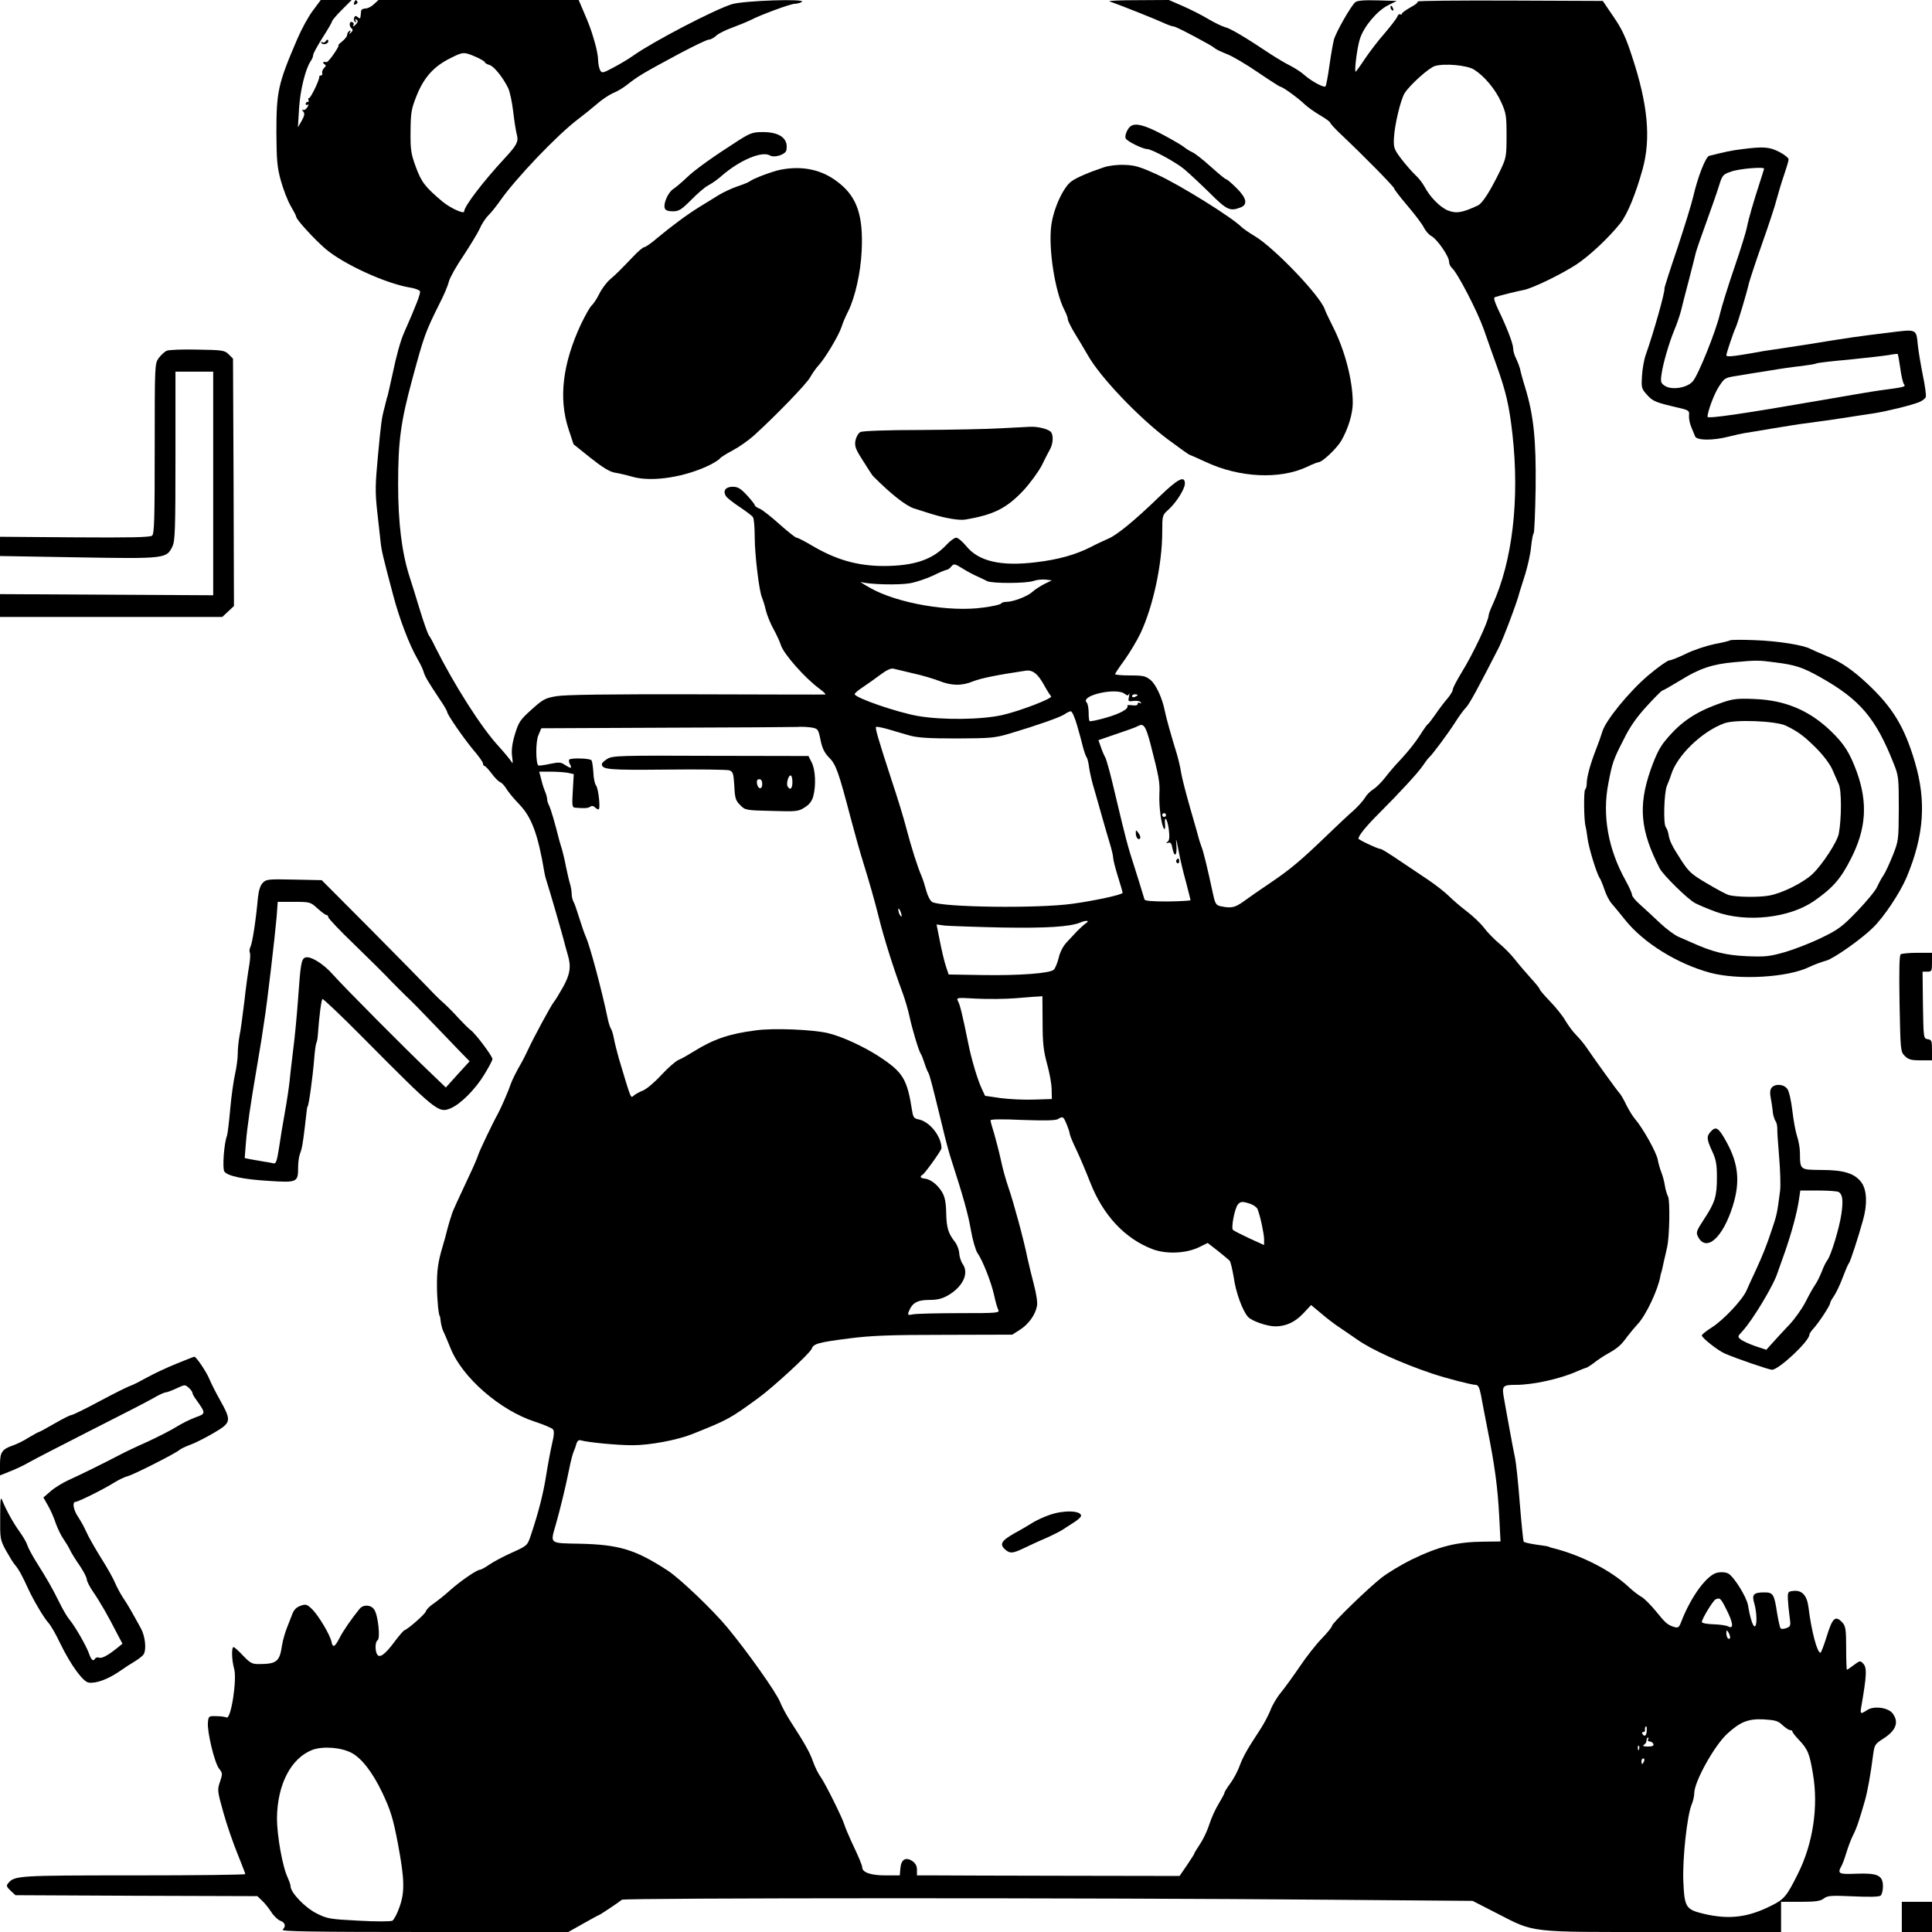<?xml version="1.0" standalone="no"?>
<!DOCTYPE svg PUBLIC "-//W3C//DTD SVG 20010904//EN"
 "http://www.w3.org/TR/2001/REC-SVG-20010904/DTD/svg10.dtd">
<svg version="1.0" xmlns="http://www.w3.org/2000/svg"
 width="1024pt" height="1024pt" viewBox="0 0 1024 1024"
 preserveAspectRatio="xMidYMid meet">

<g transform="translate(0,1024) scale(0.1,-0.1)"
fill="#000000" stroke="none">
<path d="M1657 10182 c-24 -32 -60 -99 -81 -148 -103 -240 -111 -278 -111
-499 1 -146 4 -182 24 -254 13 -46 36 -106 52 -133 16 -27 29 -52 29 -57 0
-14 93 -116 154 -169 97 -83 325 -187 454 -207 24 -4 46 -13 48 -19 4 -11 -20
-74 -85 -221 -18 -40 -41 -123 -61 -220 -12 -55 -24 -107 -26 -115 -3 -8 -6
-17 -6 -20 -1 -3 -5 -21 -10 -40 -15 -56 -18 -76 -35 -258 -14 -149 -15 -190
-4 -290 7 -64 15 -137 18 -162 5 -48 12 -78 67 -285 34 -128 85 -262 130 -340
13 -22 27 -51 31 -65 7 -25 21 -49 88 -150 21 -30 37 -59 37 -63 0 -14 88
-141 139 -202 28 -32 51 -65 51 -72 0 -7 4 -13 8 -13 5 0 21 -18 38 -40 16
-22 36 -42 44 -45 9 -3 24 -19 34 -36 10 -17 42 -55 70 -84 64 -67 98 -159
131 -357 3 -18 10 -44 15 -58 8 -22 86 -290 95 -330 2 -8 9 -31 14 -50 19 -62
13 -104 -25 -172 -19 -34 -41 -70 -48 -78 -14 -16 -107 -188 -138 -255 -10
-22 -24 -49 -30 -60 -32 -55 -56 -104 -63 -126 -8 -26 -50 -123 -66 -152 -29
-52 -97 -195 -104 -217 -4 -14 -24 -61 -45 -105 -60 -127 -92 -198 -95 -209
-1 -6 -5 -18 -8 -26 -3 -8 -10 -33 -16 -55 -5 -22 -17 -65 -26 -95 -23 -77
-30 -124 -29 -210 0 -64 9 -155 15 -155 1 0 3 -13 5 -30 2 -16 8 -39 13 -50 6
-11 23 -52 39 -91 62 -155 262 -329 446 -389 47 -15 91 -34 97 -41 7 -9 6 -31
-5 -76 -8 -35 -22 -109 -31 -166 -15 -96 -40 -196 -82 -321 -18 -53 -19 -54
-99 -90 -45 -20 -99 -49 -121 -64 -21 -15 -44 -27 -49 -27 -17 0 -105 -61
-160 -110 -27 -25 -67 -56 -87 -70 -20 -13 -38 -32 -40 -41 -4 -14 -91 -91
-115 -101 -4 -1 -28 -29 -52 -61 -49 -66 -78 -87 -91 -66 -12 20 -11 67 2 75
16 9 3 132 -17 162 -17 27 -58 29 -78 5 -44 -54 -87 -117 -105 -152 -27 -52
-37 -57 -44 -23 -8 38 -70 142 -105 175 -25 24 -32 26 -59 16 -21 -7 -35 -21
-43 -42 -7 -18 -20 -52 -30 -77 -10 -25 -21 -65 -25 -89 -13 -89 -28 -101
-126 -101 -33 0 -45 7 -81 45 -23 25 -46 45 -50 45 -12 0 -10 -69 3 -115 16
-57 -17 -269 -40 -258 -9 4 -34 7 -56 7 -38 1 -40 0 -43 -33 -5 -49 35 -215
59 -245 19 -24 19 -28 5 -70 -15 -43 -14 -49 18 -163 18 -65 52 -163 75 -219
22 -55 41 -103 41 -107 0 -4 -266 -7 -590 -7 -614 0 -634 -1 -667 -42 -11 -12
-8 -19 13 -39 l26 -24 641 -3 641 -2 24 -23 c14 -12 35 -39 49 -60 13 -21 35
-42 48 -47 27 -10 32 -29 13 -48 -9 -9 158 -12 751 -12 l763 0 80 45 c44 25
81 45 83 45 4 0 106 68 121 81 13 10 2509 11 3754 0 l755 -6 125 -64 c209
-107 159 -101 882 -101 l628 0 0 80 0 80 103 0 c81 0 107 4 124 18 20 15 39
16 155 11 83 -4 138 -3 146 4 6 5 12 27 12 48 0 59 -27 72 -140 68 -94 -4
-102 0 -81 39 6 9 18 42 27 72 9 30 25 72 35 92 19 36 35 85 63 183 14 49 30
136 44 245 7 52 10 57 54 85 68 43 84 88 49 134 -24 31 -100 41 -135 17 -34
-22 -37 -21 -32 11 31 179 32 215 10 237 -14 15 -18 14 -48 -9 -18 -14 -35
-25 -37 -25 -2 0 -4 51 -4 114 0 98 -3 117 -19 135 -37 41 -53 28 -83 -69 -15
-49 -31 -90 -34 -90 -18 0 -48 114 -64 243 -8 61 -34 89 -78 85 -30 -3 -32 -5
-31 -43 1 -22 5 -64 9 -92 7 -50 6 -53 -16 -62 -13 -5 -27 -6 -31 -2 -4 3 -12
40 -19 81 -15 100 -21 110 -67 110 -58 0 -68 -11 -54 -58 14 -47 16 -122 2
-122 -10 0 -25 49 -35 111 -7 44 -75 153 -105 169 -13 7 -37 9 -56 5 -56 -10
-142 -127 -194 -263 -10 -27 -17 -31 -34 -26 -38 11 -48 21 -100 85 -29 35
-63 69 -77 76 -13 7 -45 31 -69 54 -94 87 -249 166 -400 204 -8 2 -16 4 -17 5
-5 4 -17 6 -76 14 -31 5 -59 11 -61 15 -3 4 -12 96 -21 205 -8 108 -20 216
-25 239 -5 23 -19 94 -30 157 -12 63 -24 133 -28 155 -13 70 -9 75 63 75 91 0
235 32 322 71 24 10 46 19 49 19 4 0 23 12 43 27 20 16 52 37 72 48 52 29 71
45 103 90 17 22 42 52 56 67 44 46 108 183 120 253 0 3 2 10 4 17 3 7 9 36 15
63 7 28 14 61 17 75 13 55 16 247 5 268 -6 11 -14 38 -17 59 -3 21 -12 52 -18
68 -7 17 -16 48 -20 70 -8 40 -81 170 -121 215 -12 14 -32 47 -45 73 -12 26
-28 53 -34 60 -12 12 -131 177 -178 246 -13 19 -37 48 -54 65 -17 17 -42 51
-57 76 -14 25 -51 71 -81 102 -31 32 -56 61 -56 66 0 4 -21 30 -46 57 -25 28
-64 73 -85 100 -22 28 -61 67 -86 87 -25 21 -60 57 -78 81 -18 24 -59 62 -90
86 -32 24 -75 61 -95 81 -21 21 -71 60 -111 87 -41 27 -112 75 -158 106 -46
31 -87 57 -93 57 -14 0 -118 49 -118 55 0 16 42 67 105 130 121 121 210 219
235 255 13 19 28 40 34 45 19 17 100 126 139 187 20 32 46 67 57 78 18 18 64
103 174 318 25 50 99 246 110 294 3 9 16 52 30 95 13 43 28 108 31 145 4 37
10 70 14 72 3 3 8 109 10 238 3 257 -10 384 -55 533 -14 44 -26 90 -28 102 -3
11 -12 35 -20 52 -9 16 -16 41 -16 54 0 25 -33 111 -80 208 -19 41 -25 61 -17
64 31 10 125 33 153 38 47 9 199 83 279 135 72 48 174 144 234 220 37 48 80
152 117 285 45 163 28 344 -56 598 -32 99 -53 145 -98 210 l-57 84 -493 2
c-271 1 -491 -1 -488 -5 3 -5 -15 -19 -40 -32 -24 -14 -44 -28 -44 -33 0 -4
-4 -6 -9 -3 -5 3 -11 -2 -15 -12 -3 -9 -33 -48 -66 -87 -34 -38 -81 -100 -106
-137 -25 -38 -47 -68 -49 -68 -8 0 8 130 23 175 21 65 91 148 149 177 l46 23
-102 3 c-71 2 -108 -1 -118 -10 -22 -18 -102 -158 -113 -198 -5 -19 -16 -81
-24 -138 -8 -57 -17 -106 -21 -110 -8 -8 -72 26 -110 59 -16 15 -50 37 -75 50
-25 12 -73 41 -107 63 -135 90 -213 136 -240 142 -15 4 -55 23 -87 42 -33 20
-94 51 -135 69 l-76 33 -165 -1 c-91 0 -158 -3 -150 -6 62 -22 253 -98 286
-114 22 -10 46 -19 53 -19 10 0 70 -30 186 -94 11 -6 27 -16 35 -23 8 -6 38
-20 66 -31 28 -11 101 -54 162 -96 62 -42 115 -76 119 -76 11 0 94 -60 128
-93 17 -16 54 -42 83 -59 28 -16 52 -34 52 -38 0 -4 25 -32 56 -61 127 -120
284 -280 284 -289 0 -5 32 -46 71 -92 39 -46 78 -97 86 -115 9 -17 26 -37 39
-44 31 -16 94 -108 94 -135 0 -12 7 -27 15 -34 29 -24 135 -229 169 -325 19
-55 51 -145 71 -200 47 -133 64 -205 81 -355 39 -347 0 -676 -106 -907 -11
-24 -20 -48 -20 -54 0 -30 -83 -206 -142 -301 -26 -43 -48 -84 -48 -93 0 -8
-13 -29 -28 -47 -16 -18 -44 -55 -63 -83 -19 -27 -37 -51 -41 -53 -4 -2 -17
-20 -30 -40 -28 -46 -71 -102 -123 -157 -22 -23 -56 -63 -75 -88 -19 -24 -47
-52 -62 -61 -15 -9 -35 -29 -44 -45 -9 -15 -36 -45 -60 -67 -25 -21 -84 -77
-133 -124 -145 -140 -201 -187 -306 -258 -55 -37 -120 -82 -144 -100 -45 -32
-64 -37 -118 -26 -27 5 -32 12 -43 62 -33 153 -52 230 -63 257 -6 17 -12 35
-13 40 -1 6 -21 75 -44 155 -23 80 -46 168 -50 195 -4 28 -15 73 -23 100 -27
87 -56 189 -63 225 -13 68 -46 140 -75 165 -27 22 -39 25 -110 25 -43 0 -79 3
-79 7 0 3 23 38 51 76 27 38 65 101 84 141 67 143 115 367 115 537 0 87 1 89
31 116 42 37 89 111 89 140 0 45 -38 25 -138 -72 -126 -122 -224 -203 -270
-221 -20 -9 -62 -28 -92 -44 -79 -40 -170 -66 -289 -80 -187 -23 -306 5 -371
87 -19 23 -43 43 -52 43 -9 0 -33 -17 -53 -39 -73 -78 -172 -111 -334 -111
-140 1 -253 34 -382 111 -36 21 -70 39 -77 39 -6 0 -46 32 -89 70 -43 39 -90
76 -105 83 -16 6 -28 15 -28 20 0 4 -19 28 -41 52 -34 36 -48 45 -76 45 -37 0
-53 -21 -36 -49 5 -9 38 -35 73 -58 34 -23 67 -47 71 -55 5 -7 9 -54 9 -104 0
-94 24 -293 39 -322 4 -10 14 -39 20 -67 7 -27 25 -72 41 -100 15 -27 33 -66
39 -85 15 -47 128 -175 205 -231 21 -16 35 -29 30 -30 -5 -1 -313 0 -684 1
-474 1 -695 -2 -741 -10 -60 -10 -72 -17 -132 -71 -61 -55 -68 -66 -88 -131
-15 -50 -19 -85 -15 -117 5 -38 5 -43 -5 -26 -7 11 -36 46 -64 77 -94 101
-239 330 -339 530 -12 26 -27 53 -33 60 -5 7 -27 67 -47 133 -20 66 -45 147
-56 180 -41 129 -60 287 -60 489 0 229 14 331 75 556 63 233 69 249 145 402
22 42 44 94 49 116 6 22 41 84 78 138 36 55 75 119 86 143 10 24 31 56 46 70
14 14 42 49 61 76 82 118 305 352 416 435 28 21 72 57 98 79 26 23 64 48 84
57 21 8 53 27 72 42 63 49 80 60 285 170 74 39 142 72 152 72 9 0 26 9 38 20
12 12 51 31 87 44 35 13 79 31 97 40 54 28 211 86 234 86 12 0 29 5 37 10 27
18 -306 7 -370 -12 -92 -28 -420 -199 -524 -273 -22 -16 -69 -44 -103 -62 -60
-32 -63 -32 -73 -14 -5 11 -10 35 -10 53 0 18 -8 62 -19 98 -19 66 -27 87 -64
173 l-20 47 -531 0 -530 0 -24 -22 c-13 -13 -33 -23 -45 -23 -12 0 -23 -6 -23
-12 -1 -7 -2 -20 -3 -29 -1 -13 -4 -14 -15 -5 -10 9 -15 8 -19 -3 -4 -9 -1
-18 5 -22 7 -5 8 -2 3 6 -5 9 -4 11 4 6 9 -6 9 -11 0 -22 -13 -15 -23 -19 -15
-5 3 5 0 11 -8 14 -16 6 -17 -24 -1 -35 6 -5 5 -12 -4 -20 -11 -11 -13 -11 -6
1 5 9 4 12 -3 7 -7 -4 -12 -13 -12 -21 0 -7 -12 -23 -26 -34 -15 -12 -24 -21
-20 -21 4 0 -7 -20 -24 -45 -17 -25 -34 -44 -38 -44 -18 3 -26 -2 -14 -10 11
-7 11 -11 -1 -22 -7 -8 -12 -20 -9 -27 2 -6 -1 -12 -7 -12 -6 0 -10 -3 -9 -7
3 -13 -45 -113 -54 -113 -5 0 -6 -4 -3 -10 3 -5 1 -10 -4 -10 -6 0 -11 -5 -11
-11 0 -5 5 -7 11 -4 6 4 5 -2 -2 -13 -7 -12 -18 -18 -24 -14 -5 3 -5 -1 2 -9
9 -11 7 -22 -8 -49 l-20 -35 6 100 c6 98 34 209 61 250 8 11 14 26 14 34 0 8
23 49 50 92 28 43 50 82 50 86 0 5 23 32 52 61 l52 52 -82 0 -82 0 -43 -58z
m864 -243 c27 -12 49 -25 49 -29 0 -4 10 -10 23 -14 23 -5 70 -62 100 -122 9
-18 21 -74 27 -125 6 -52 15 -108 20 -126 9 -34 -2 -54 -67 -124 -113 -122
-213 -253 -213 -280 0 -15 -71 17 -113 51 -94 79 -113 104 -143 185 -26 71
-29 92 -28 190 1 100 4 117 33 190 39 96 91 153 175 195 71 36 74 36 137 9z
m5292 -68 c54 -34 112 -103 143 -171 27 -60 29 -74 29 -180 0 -110 -2 -118
-34 -185 -53 -109 -94 -173 -118 -184 -83 -39 -115 -44 -160 -26 -42 18 -94
71 -123 126 -11 20 -32 47 -47 60 -15 14 -48 51 -73 83 -41 54 -44 62 -42 112
3 70 36 209 58 242 29 44 127 132 159 142 49 15 170 5 208 -19z m-2708 -2646
c22 -14 56 -32 75 -40 19 -9 43 -20 52 -25 24 -13 207 -13 246 1 17 6 45 9 64
7 l33 -4 -39 -19 c-22 -11 -51 -30 -64 -42 -26 -24 -102 -53 -138 -53 -13 0
-25 -4 -28 -9 -3 -5 -45 -15 -93 -21 -181 -26 -460 23 -603 105 -36 20 -56 34
-45 30 40 -13 201 -17 260 -6 33 6 88 25 122 41 34 17 66 30 71 30 5 0 15 7
22 15 16 19 18 19 65 -10z m-265 -554 c47 -10 109 -29 138 -40 65 -26 120 -27
180 -2 40 16 129 34 277 56 39 6 66 -16 101 -80 15 -27 31 -52 35 -55 14 -10
-166 -79 -259 -100 -113 -25 -318 -27 -446 -5 -111 19 -336 97 -336 116 0 5
19 21 42 36 24 16 65 45 93 66 33 25 57 36 70 33 11 -3 58 -14 105 -25z m1122
-109 c13 -10 17 -10 22 0 3 7 3 1 0 -14 -6 -26 -4 -27 25 -23 17 2 34 -1 37
-7 4 -7 2 -8 -4 -4 -7 4 -12 2 -12 -5 0 -7 -11 -10 -29 -7 -17 2 -28 1 -26 -2
10 -16 -36 -42 -113 -64 -45 -13 -84 -21 -87 -18 -3 3 -5 24 -5 47 0 22 -5 46
-10 51 -38 38 159 82 202 46z m68 -6 c0 -2 -7 -6 -15 -10 -8 -3 -15 -1 -15 4
0 6 7 10 15 10 8 0 15 -2 15 -4z m-322 -158 c12 -40 26 -93 32 -118 7 -25 15
-49 20 -55 4 -5 10 -31 13 -56 4 -26 15 -75 26 -110 10 -35 29 -100 41 -144
12 -44 31 -107 41 -141 10 -33 19 -69 19 -80 0 -10 11 -55 25 -99 14 -44 25
-83 25 -87 0 -10 -148 -42 -265 -58 -184 -26 -691 -19 -744 9 -10 6 -24 32
-31 58 -7 26 -18 62 -25 78 -22 50 -55 155 -81 254 -13 51 -48 166 -78 255
-71 218 -88 277 -83 283 3 3 32 -3 64 -12 32 -10 83 -24 113 -33 42 -12 101
-16 250 -16 181 1 201 2 285 27 144 43 263 85 287 101 12 9 28 16 34 16 6 0
21 -33 32 -72z m389 -98 c47 -183 51 -205 48 -271 -3 -65 11 -166 25 -182 4
-5 7 5 5 22 -5 55 12 33 20 -25 5 -42 3 -59 -7 -66 -10 -8 -9 -9 4 -5 12 4 18
-3 22 -29 11 -53 26 -40 21 19 -4 41 -1 35 11 -28 8 -44 26 -121 40 -170 13
-50 24 -93 24 -96 0 -3 -54 -6 -121 -7 -84 0 -121 3 -123 11 -4 15 -50 163
-76 244 -11 35 -31 111 -45 170 -14 60 -37 155 -51 213 -14 58 -30 113 -35
124 -6 10 -17 35 -24 56 l-13 37 96 33 c54 18 104 36 112 41 31 18 42 3 67
-91z m-1796 84 c34 -6 36 -8 48 -66 9 -45 21 -68 45 -93 37 -36 51 -77 116
-325 21 -80 50 -183 65 -230 35 -113 63 -212 81 -285 28 -114 80 -279 129
-410 12 -33 28 -87 35 -120 15 -71 50 -186 60 -200 4 -5 13 -28 20 -50 7 -22
16 -44 20 -50 7 -10 23 -72 76 -290 14 -60 34 -135 44 -165 66 -204 92 -297
106 -380 9 -52 25 -106 34 -120 28 -39 75 -159 89 -225 7 -33 17 -68 22 -77 9
-17 -4 -18 -204 -18 -118 0 -229 -3 -246 -6 -28 -6 -31 -4 -25 12 17 47 45 64
107 64 46 0 70 6 103 25 77 45 110 115 78 163 -11 15 -19 42 -20 60 -1 18 -11
45 -23 60 -35 45 -44 73 -46 153 -1 55 -7 85 -21 109 -23 40 -62 70 -92 73
-21 1 -30 12 -14 19 12 5 102 131 102 142 0 63 -62 141 -121 153 -24 4 -29 12
-34 42 -27 174 -48 208 -180 294 -79 51 -194 104 -266 121 -79 19 -286 28
-382 15 -141 -18 -224 -46 -330 -112 -29 -18 -65 -39 -81 -45 -16 -7 -58 -44
-92 -81 -35 -38 -78 -74 -96 -81 -18 -7 -40 -19 -49 -27 -17 -14 -12 -26 -79
197 -10 36 -22 83 -26 105 -4 22 -11 45 -15 51 -5 6 -13 31 -18 55 -31 150
-94 385 -116 434 -8 17 -23 62 -35 100 -12 39 -25 78 -31 87 -5 10 -9 28 -9
41 0 13 -4 37 -9 53 -5 16 -14 56 -21 89 -6 33 -16 74 -21 92 -6 18 -12 40
-15 50 -22 89 -45 166 -53 182 -6 11 -11 26 -11 35 0 8 -5 27 -12 43 -6 15
-12 33 -13 38 -2 6 -6 22 -10 38 l-7 27 60 0 c33 0 74 -3 91 -6 l32 -7 -5 -88
c-5 -79 -3 -89 12 -90 49 -4 68 -3 80 5 8 6 17 5 24 -2 7 -7 16 -12 20 -12 12
0 0 111 -13 127 -6 7 -13 37 -14 68 -2 30 -6 59 -10 65 -7 11 -107 14 -118 4
-3 -4 -2 -15 4 -25 12 -23 6 -24 -27 -3 -22 15 -32 15 -80 5 -31 -7 -58 -10
-61 -8 -14 15 -14 125 0 159 l16 38 658 3 c362 1 676 3 698 4 22 2 56 0 76 -3z
m1879 -464 c0 -5 -4 -10 -10 -10 -5 0 -10 5 -10 10 0 6 5 10 10 10 6 0 10 -4
10 -10z m-1401 -535 c0 -5 -4 -3 -9 5 -5 8 -9 22 -9 30 0 16 17 -16 18 -35z
m977 -38 c-10 -7 -30 -25 -45 -40 -14 -15 -40 -43 -57 -61 -19 -20 -36 -52
-43 -84 -7 -28 -19 -56 -26 -62 -22 -19 -183 -31 -374 -28 l-183 3 -14 42 c-8
23 -22 82 -32 132 l-18 91 45 -6 c25 -2 161 -7 301 -10 241 -4 359 4 415 26
32 14 54 11 31 -3z m-230 -524 c0 -114 5 -153 24 -223 13 -47 24 -107 24 -135
l1 -50 -95 -3 c-52 -2 -132 2 -177 8 l-82 12 -19 41 c-22 48 -54 156 -70 237
-31 153 -44 205 -54 223 -10 20 -8 20 98 14 60 -3 152 -2 204 2 52 4 106 9
120 9 l25 2 1 -137z m128 -543 c9 -22 16 -45 16 -50 0 -6 15 -43 34 -82 19
-40 52 -118 74 -174 68 -175 184 -299 331 -355 72 -27 176 -23 245 10 l47 23
54 -42 c29 -23 58 -47 63 -53 5 -7 14 -46 21 -87 11 -81 47 -178 76 -210 20
-22 102 -50 144 -50 56 0 104 22 147 67 l43 46 53 -44 c29 -25 73 -59 98 -75
25 -17 68 -46 95 -65 75 -53 234 -125 395 -179 71 -24 209 -60 231 -60 13 0
20 -13 28 -52 5 -29 21 -111 35 -183 39 -195 54 -309 62 -459 l7 -136 -84 -1
c-147 -1 -240 -24 -387 -95 -53 -26 -124 -69 -157 -94 -72 -56 -265 -243 -265
-257 0 -6 -24 -36 -54 -67 -30 -31 -83 -98 -117 -149 -34 -50 -79 -112 -100
-138 -21 -25 -46 -67 -56 -95 -11 -27 -35 -72 -54 -101 -68 -103 -91 -144
-109 -193 -10 -28 -32 -69 -49 -92 -17 -23 -31 -45 -31 -50 0 -4 -14 -30 -30
-57 -17 -27 -40 -77 -51 -112 -11 -35 -34 -82 -50 -105 -16 -24 -29 -45 -29
-48 0 -3 -18 -31 -39 -62 l-39 -57 -594 1 c-326 1 -639 1 -695 2 l-103 0 0 30
c0 21 -8 35 -26 47 -35 22 -58 7 -62 -41 l-3 -36 -77 0 c-76 0 -122 16 -122
42 0 11 -16 50 -60 143 -15 33 -31 71 -35 85 -11 36 -100 216 -125 251 -12 16
-30 52 -40 80 -17 50 -45 99 -122 218 -20 31 -44 76 -54 101 -20 50 -172 265
-279 394 -77 93 -251 259 -315 301 -172 112 -257 138 -467 143 -164 3 -157 -2
-127 102 23 81 53 204 70 290 8 41 19 84 24 95 5 11 12 30 15 43 5 15 12 21
23 18 38 -11 192 -26 274 -26 93 0 236 27 317 59 190 76 199 81 350 191 81 59
274 237 283 261 10 27 34 34 198 55 117 15 214 19 505 19 l360 1 41 26 c45 29
81 78 90 125 4 18 -3 65 -16 114 -12 46 -28 111 -35 144 -19 95 -73 293 -100
371 -14 40 -32 105 -40 145 -9 41 -25 103 -35 138 -11 35 -20 67 -20 73 0 6
61 7 169 2 116 -4 174 -3 187 4 28 17 30 15 48 -28z m974 -421 c17 -6 33 -18
37 -27 14 -33 34 -128 35 -159 l0 -32 -77 35 c-43 20 -82 40 -88 45 -11 11 9
114 26 135 14 17 26 17 67 3z m2522 -2149 c36 -70 40 -106 11 -91 -10 6 -46
11 -80 12 -33 1 -61 6 -61 12 0 16 60 115 73 120 23 10 27 7 57 -53z m20 -148
c0 -7 -4 -10 -10 -7 -5 3 -10 16 -10 28 0 18 2 19 10 7 5 -8 10 -21 10 -28z
m278 -466 c16 -14 33 -26 40 -26 7 0 12 -3 12 -7 0 -5 15 -24 33 -43 49 -51
58 -74 76 -182 30 -174 0 -371 -80 -530 -58 -117 -73 -135 -138 -167 -125 -64
-226 -76 -359 -45 -97 23 -104 34 -110 173 -5 119 20 349 44 406 8 19 14 46
14 61 0 61 107 253 175 315 69 63 111 80 193 76 62 -4 77 -8 100 -31z m-720
-31 c-2 -26 -12 -32 -23 -15 -3 6 -1 10 4 10 6 0 10 3 10 8 -2 12 1 22 6 22 3
0 4 -11 3 -25z m7 -45 c-3 -5 0 -10 8 -10 8 0 17 -6 20 -13 4 -10 -5 -14 -29
-14 -22 0 -30 3 -22 8 7 5 14 13 14 19 2 17 4 20 10 20 3 0 2 -4 -1 -10z m-48
-52 c-3 -8 -6 -5 -6 6 -1 11 2 17 5 13 3 -3 4 -12 1 -19z m-6823 -19 c53 -28
110 -102 161 -208 45 -94 59 -140 85 -278 34 -182 36 -251 8 -329 -12 -36 -30
-69 -38 -74 -9 -5 -89 -5 -179 0 -154 8 -166 10 -224 39 -61 31 -137 110 -137
144 0 7 -7 27 -14 43 -28 55 -58 225 -58 317 2 179 74 318 187 362 56 21 153
14 209 -16z m6850 -44 c-4 -8 -8 -15 -10 -15 -2 0 -4 7 -4 15 0 8 4 15 10 15
5 0 7 -7 4 -15z"/>
<path d="M6020 5823 c0 -23 15 -39 23 -26 3 5 -1 17 -9 28 -14 18 -14 18 -14
-2z"/>
<path d="M6235 5681 c-3 -5 -1 -12 5 -16 5 -3 10 1 10 9 0 18 -6 21 -15 7z"/>
<path d="M3219 6218 c-16 -10 -29 -22 -29 -27 0 -30 32 -33 342 -30 172 2 323
0 334 -4 19 -7 22 -17 26 -82 3 -66 7 -78 31 -102 26 -27 30 -28 167 -31 129
-4 142 -3 174 18 24 14 39 33 46 58 16 57 12 143 -8 181 l-17 34 -518 1 c-481
2 -520 1 -548 -16z m981 -123 c0 -34 -12 -46 -25 -24 -9 14 3 59 15 59 6 0 10
-16 10 -35z m-160 -11 c0 -31 -23 -28 -28 4 -2 15 2 22 12 22 11 0 16 -9 16
-26z"/>
<path d="M5564 2211 c-27 -9 -66 -27 -85 -38 -19 -12 -64 -39 -101 -59 -71
-40 -82 -59 -50 -87 25 -22 39 -21 98 7 27 13 78 37 114 52 36 16 76 36 90 45
14 9 42 27 62 40 21 13 38 29 38 35 0 28 -92 31 -166 5z"/>
<path d="M1877 10226 c-4 -10 -1 -13 8 -9 8 3 12 9 9 14 -7 12 -11 11 -17 -5z"/>
<path d="M7370 10201 c0 -6 4 -13 10 -16 6 -3 7 1 4 9 -7 18 -14 21 -14 7z"/>
<path d="M1725 10020 c-4 -6 -11 -7 -17 -4 -7 4 -8 2 -4 -4 7 -12 36 -5 36 9
0 12 -7 11 -15 -1z"/>
<path d="M5994 9572 c-18 -12 -34 -50 -28 -65 5 -15 91 -57 114 -57 24 0 153
-70 197 -107 25 -21 85 -77 134 -125 91 -91 108 -99 163 -78 41 15 34 50 -21
104 -25 25 -50 46 -54 46 -5 0 -41 30 -81 66 -40 36 -84 71 -98 77 -14 6 -34
19 -45 28 -11 9 -64 40 -117 68 -91 48 -138 60 -164 43z"/>
<path d="M3918 9498 c-133 -85 -235 -157 -279 -200 -25 -24 -57 -51 -71 -60
-28 -19 -54 -79 -44 -103 3 -10 19 -15 42 -15 32 0 45 8 97 60 32 33 73 68 90
77 18 9 51 32 73 52 96 83 213 132 255 107 24 -14 83 5 87 28 12 61 -34 96
-125 96 -52 0 -66 -5 -125 -42z"/>
<path d="M9230 9449 c-56 -7 -83 -13 -171 -35 -19 -5 -61 -114 -84 -214 -8
-36 -46 -159 -84 -274 -39 -114 -70 -211 -69 -215 4 -16 -58 -236 -99 -351 -9
-25 -18 -75 -20 -111 -4 -63 -3 -69 26 -101 31 -35 45 -41 171 -70 51 -12 55
-15 52 -41 -1 -15 4 -42 12 -60 7 -17 16 -40 20 -49 7 -23 94 -24 179 -2 33 8
72 17 86 19 14 2 82 13 151 25 69 11 141 23 160 25 93 12 191 26 245 35 33 5
89 14 125 19 70 11 198 42 243 60 15 6 30 18 34 26 3 9 -4 62 -16 118 -11 56
-23 127 -26 157 -9 89 -3 86 -162 66 -150 -18 -199 -25 -433 -63 -85 -13 -169
-26 -185 -28 -17 -2 -59 -9 -95 -16 -104 -18 -140 -22 -140 -12 0 10 36 119
50 148 11 25 60 189 70 235 5 19 36 114 70 210 34 96 69 202 77 235 9 33 26
91 39 128 13 38 24 75 24 82 0 8 -22 26 -50 40 -52 27 -85 29 -200 14z m120
-103 c0 -2 -11 -37 -24 -77 -33 -102 -58 -187 -67 -234 -4 -22 -34 -119 -67
-215 -33 -96 -67 -206 -76 -244 -21 -91 -114 -322 -143 -356 -29 -36 -112 -49
-149 -25 -21 14 -23 21 -18 58 7 56 40 169 68 237 13 30 28 75 35 100 6 25 24
97 41 160 16 63 34 131 38 150 5 19 31 94 57 165 26 72 56 157 66 190 18 58
21 61 66 76 42 15 173 26 173 15z m722 -1058 c5 -40 14 -78 20 -85 10 -13 2
-15 -127 -32 -38 -5 -178 -29 -310 -52 -409 -71 -605 -100 -605 -88 1 29 35
121 60 159 31 48 32 48 103 59 40 7 115 19 167 27 52 9 128 20 168 24 40 5 76
11 80 14 5 3 82 12 173 20 90 9 184 20 209 24 25 5 46 7 48 6 2 -1 8 -35 14
-76z"/>
<path d="M5850 9353 c-75 -25 -144 -54 -171 -74 -43 -31 -95 -143 -107 -234
-16 -121 19 -348 69 -447 11 -21 19 -43 19 -51 0 -7 16 -40 36 -73 20 -32 52
-86 71 -119 67 -117 266 -325 419 -441 62 -46 115 -84 118 -84 2 0 42 -18 88
-39 177 -83 391 -93 534 -26 29 14 57 25 62 25 20 0 97 73 121 114 37 64 61
144 61 201 0 118 -42 280 -106 405 -18 36 -38 77 -43 92 -27 74 -266 323 -368
385 -32 19 -65 42 -74 51 -51 51 -324 221 -444 276 -92 42 -121 51 -175 52
-37 2 -84 -4 -110 -13z"/>
<path d="M4135 9340 c-44 -9 -144 -47 -161 -61 -6 -5 -36 -17 -66 -27 -30 -10
-74 -31 -99 -46 -24 -15 -69 -43 -99 -61 -65 -40 -149 -102 -227 -167 -31 -27
-62 -48 -68 -48 -7 0 -34 -23 -61 -52 -72 -75 -87 -90 -122 -120 -17 -15 -43
-49 -56 -76 -13 -27 -32 -54 -40 -61 -9 -8 -34 -52 -57 -100 -96 -206 -119
-389 -67 -551 l28 -85 90 -72 c63 -50 102 -74 128 -78 20 -3 63 -13 94 -22
105 -30 284 -1 415 65 23 12 44 26 48 31 3 6 33 25 67 43 34 18 84 53 112 78
110 99 286 280 301 312 10 18 30 47 45 63 35 39 106 157 121 204 6 20 22 57
35 82 36 73 66 205 71 319 9 182 -23 281 -115 356 -89 74 -195 98 -317 74z"/>
<path d="M884 8381 c-12 -5 -31 -23 -43 -39 -21 -30 -21 -37 -21 -480 0 -372
-2 -452 -14 -461 -10 -9 -121 -11 -410 -9 l-396 3 0 -51 0 -51 413 -7 c463 -8
470 -7 501 58 14 30 16 88 16 480 l0 446 100 0 100 0 0 -592 0 -593 -565 3
-565 3 0 -61 0 -60 589 0 589 0 31 29 31 29 -2 656 -3 655 -23 23 c-21 21 -32
23 -165 25 -78 2 -152 -1 -163 -6z"/>
<path d="M5305 7970 c-66 -4 -256 -8 -423 -9 -183 0 -311 -5 -322 -11 -11 -6
-22 -26 -26 -45 -5 -30 0 -45 40 -107 25 -40 49 -77 53 -81 93 -94 174 -158
218 -172 28 -9 70 -22 95 -30 72 -22 143 -34 175 -29 150 25 219 59 308 153
36 39 80 99 98 133 17 35 37 74 45 88 15 28 18 68 6 88 -11 17 -69 32 -112 30
-19 -1 -89 -5 -155 -8z"/>
<path d="M9169 6846 c-3 -3 -40 -12 -83 -20 -42 -9 -110 -31 -150 -51 -39 -19
-79 -35 -88 -35 -9 0 -59 -35 -110 -78 -101 -85 -230 -242 -246 -302 -6 -19
-20 -60 -32 -90 -29 -73 -50 -148 -50 -182 0 -15 -4 -29 -8 -32 -9 -5 -7 -169
2 -196 2 -8 7 -36 10 -61 5 -48 50 -194 65 -213 4 -6 16 -34 25 -61 9 -28 26
-61 39 -75 12 -14 44 -52 70 -85 98 -123 278 -234 452 -281 151 -40 412 -25
525 31 25 12 66 27 91 34 39 11 187 115 246 174 59 57 144 186 178 266 93 222
106 404 44 613 -55 185 -116 286 -247 410 -84 79 -146 121 -225 153 -34 14
-70 30 -80 35 -36 21 -176 43 -297 47 -69 3 -128 2 -131 -1z m241 -117 c105
-13 145 -26 239 -79 211 -119 293 -217 388 -457 26 -65 27 -76 27 -238 -1
-166 -1 -172 -32 -249 -17 -43 -39 -90 -49 -105 -10 -14 -25 -42 -34 -62 -9
-20 -56 -77 -105 -128 -79 -82 -100 -98 -189 -141 -55 -27 -142 -61 -193 -76
-84 -24 -106 -26 -205 -22 -110 5 -182 23 -288 71 -19 9 -51 22 -71 31 -20 8
-65 41 -100 74 -35 33 -82 77 -105 97 -24 21 -43 44 -43 52 0 8 -15 42 -34 76
-93 167 -125 346 -91 517 20 106 26 124 80 229 33 68 69 119 123 178 42 46 79
83 83 83 4 0 47 25 97 55 99 62 170 85 282 95 120 11 131 11 220 -1z"/>
<path d="M9130 6517 c-138 -47 -219 -100 -300 -198 -32 -37 -53 -79 -82 -161
-66 -190 -54 -322 49 -521 18 -35 149 -164 188 -184 17 -9 66 -30 110 -46 162
-58 388 -33 519 57 102 71 143 119 197 226 81 159 89 296 30 460 -37 100 -67
148 -137 215 -114 110 -243 164 -404 170 -89 4 -115 1 -170 -18z m335 -123
c66 -32 97 -55 163 -121 36 -36 71 -83 83 -110 11 -26 27 -62 35 -80 15 -31
15 -181 0 -261 -7 -42 -87 -165 -140 -215 -49 -46 -161 -102 -231 -114 -56
-10 -177 -8 -215 4 -14 5 -65 32 -115 62 -80 47 -95 61 -135 123 -49 76 -61
100 -67 138 -2 13 -9 30 -14 36 -14 17 -9 183 6 219 7 17 18 44 23 61 32 101
163 227 280 270 57 22 274 13 327 -12z"/>
<path d="M1392 5560 c-13 -14 -21 -41 -25 -78 -10 -115 -29 -238 -39 -259 -6
-11 -7 -26 -4 -32 4 -6 2 -37 -3 -68 -6 -32 -18 -118 -26 -192 -9 -74 -20
-157 -26 -184 -5 -27 -9 -69 -9 -93 0 -23 -6 -71 -14 -106 -8 -35 -20 -119
-26 -188 -6 -69 -14 -132 -17 -140 -16 -41 -25 -172 -14 -189 16 -24 100 -42
236 -50 150 -10 155 -7 155 70 0 26 4 59 10 74 11 29 15 53 26 145 10 88 12
105 14 105 6 0 27 152 35 250 3 43 9 83 12 88 3 5 7 26 8 47 7 97 18 180 24
185 4 2 98 -87 208 -198 397 -400 407 -408 472 -381 52 22 131 101 178 179 24
39 43 75 43 82 0 15 -89 134 -115 153 -11 8 -40 37 -65 64 -25 28 -61 64 -80
81 -19 16 -55 52 -80 79 -25 26 -162 166 -305 310 l-260 261 -146 3 c-139 3
-148 2 -167 -18z m291 -135 c21 -19 42 -35 48 -35 5 0 9 -5 9 -11 0 -7 64 -74
143 -150 78 -76 150 -147 160 -158 22 -24 120 -122 136 -136 6 -5 56 -57 112
-115 55 -58 123 -127 149 -155 l49 -50 -63 -69 -63 -70 -78 75 c-133 126 -465
461 -518 521 -51 59 -122 103 -149 93 -21 -8 -25 -34 -38 -217 -6 -84 -17
-202 -25 -263 -7 -60 -17 -139 -20 -175 -4 -36 -15 -110 -25 -165 -10 -55 -24
-139 -31 -188 -11 -70 -16 -86 -29 -83 -8 2 -33 7 -55 10 -22 4 -53 9 -69 12
l-29 6 6 77 c6 81 26 216 57 396 10 61 21 128 25 150 3 22 10 67 15 100 14 81
57 450 66 553 l6 82 87 0 c84 0 87 -1 124 -35z"/>
<path d="M10074 5182 c-7 -5 -9 -84 -6 -261 5 -250 5 -255 28 -278 19 -19 34
-23 84 -23 l60 0 0 54 c0 49 -2 55 -22 58 -23 3 -23 5 -26 181 l-2 177 25 0
c23 0 25 3 25 50 l0 50 -77 0 c-43 0 -83 -4 -89 -8z"/>
<path d="M9390 4475 c-8 -10 -10 -27 -5 -53 4 -20 8 -49 10 -64 1 -16 4 -30 5
-33 1 -3 3 -8 4 -12 1 -5 5 -13 9 -19 4 -7 7 -23 7 -35 -1 -13 4 -82 10 -154
6 -71 8 -150 5 -175 -16 -124 -17 -127 -43 -205 -28 -85 -50 -140 -87 -220
-18 -38 -40 -86 -48 -105 -22 -50 -121 -155 -183 -195 -30 -19 -54 -38 -54
-43 0 -13 85 -80 122 -96 59 -26 234 -86 250 -86 36 0 196 150 198 185 0 6 10
21 23 35 29 32 87 121 87 133 0 5 9 22 20 37 11 16 32 59 46 97 14 37 29 73
34 78 8 11 48 133 74 227 24 83 21 158 -6 198 -35 50 -93 69 -214 69 -115 1
-113 0 -114 91 0 25 -7 64 -15 87 -8 24 -19 84 -25 135 -6 51 -17 103 -26 115
-17 27 -65 31 -84 8z m356 -553 c20 -14 24 -43 14 -115 -11 -76 -55 -221 -75
-247 -7 -8 -20 -35 -29 -59 -10 -25 -25 -56 -35 -70 -10 -14 -33 -55 -51 -91
-18 -35 -56 -89 -85 -120 -29 -30 -68 -73 -88 -95 l-35 -39 -58 19 c-32 11
-66 27 -77 35 -18 15 -18 16 7 43 56 60 169 249 188 313 4 10 20 58 38 107 34
97 65 209 75 280 l7 47 97 0 c53 0 101 -4 107 -8z"/>
<path d="M9067 4242 c-23 -25 -21 -41 8 -104 20 -43 25 -68 25 -138 0 -101
-10 -134 -69 -223 -41 -63 -43 -70 -30 -94 44 -81 131 -2 183 165 40 127 30
224 -32 337 -43 79 -57 88 -85 57z"/>
<path d="M935 3012 c-50 -20 -120 -53 -156 -73 -36 -20 -75 -40 -88 -44 -13
-4 -85 -40 -162 -81 -76 -41 -144 -74 -150 -74 -7 0 -47 -20 -90 -45 -43 -25
-80 -45 -83 -45 -3 0 -28 -14 -55 -30 -26 -17 -64 -35 -82 -41 -58 -20 -69
-36 -69 -100 l0 -59 52 21 c29 11 76 33 103 49 28 16 174 91 325 168 151 76
300 153 330 170 30 18 61 32 68 32 7 0 33 10 57 21 44 21 46 21 65 4 11 -10
20 -22 20 -28 0 -5 10 -23 23 -40 48 -68 48 -70 -6 -89 -27 -10 -70 -31 -96
-47 -26 -17 -96 -53 -156 -81 -61 -27 -128 -59 -150 -71 -84 -44 -212 -107
-270 -133 -33 -15 -77 -42 -98 -61 l-37 -32 25 -44 c14 -24 32 -66 41 -94 10
-27 27 -63 39 -80 11 -16 28 -43 36 -60 7 -16 31 -54 52 -84 20 -30 37 -62 37
-72 0 -9 15 -39 33 -65 36 -52 83 -134 128 -223 l28 -53 -27 -22 c-48 -39 -83
-58 -97 -52 -8 3 -17 1 -20 -4 -11 -18 -21 -10 -34 28 -15 41 -75 145 -103
178 -10 11 -34 51 -53 90 -37 75 -66 126 -125 219 -20 33 -41 71 -45 85 -4 14
-22 45 -40 70 -35 48 -72 116 -92 165 -10 26 -12 14 -12 -87 -1 -113 0 -119
30 -175 18 -32 39 -67 49 -78 19 -22 39 -59 69 -125 29 -63 84 -156 109 -183
11 -12 39 -60 61 -107 56 -115 121 -204 151 -208 38 -6 100 17 158 56 30 21
70 47 89 58 20 12 39 28 44 35 16 26 9 94 -13 136 -52 95 -72 130 -98 168 -14
22 -32 56 -40 75 -7 19 -41 80 -76 135 -34 55 -69 117 -77 137 -9 20 -27 54
-41 75 -27 39 -35 83 -15 83 14 0 153 69 206 103 23 14 54 29 70 33 29 7 247
117 273 138 8 7 35 20 60 29 25 9 80 37 123 62 93 55 95 63 34 173 -24 42 -49
93 -57 112 -13 34 -70 120 -80 119 -3 0 -46 -17 -95 -37z"/>
<path d="M10080 80 l0 -80 80 0 80 0 0 80 0 80 -80 0 -80 0 0 -80z"/>
</g>
</svg>
